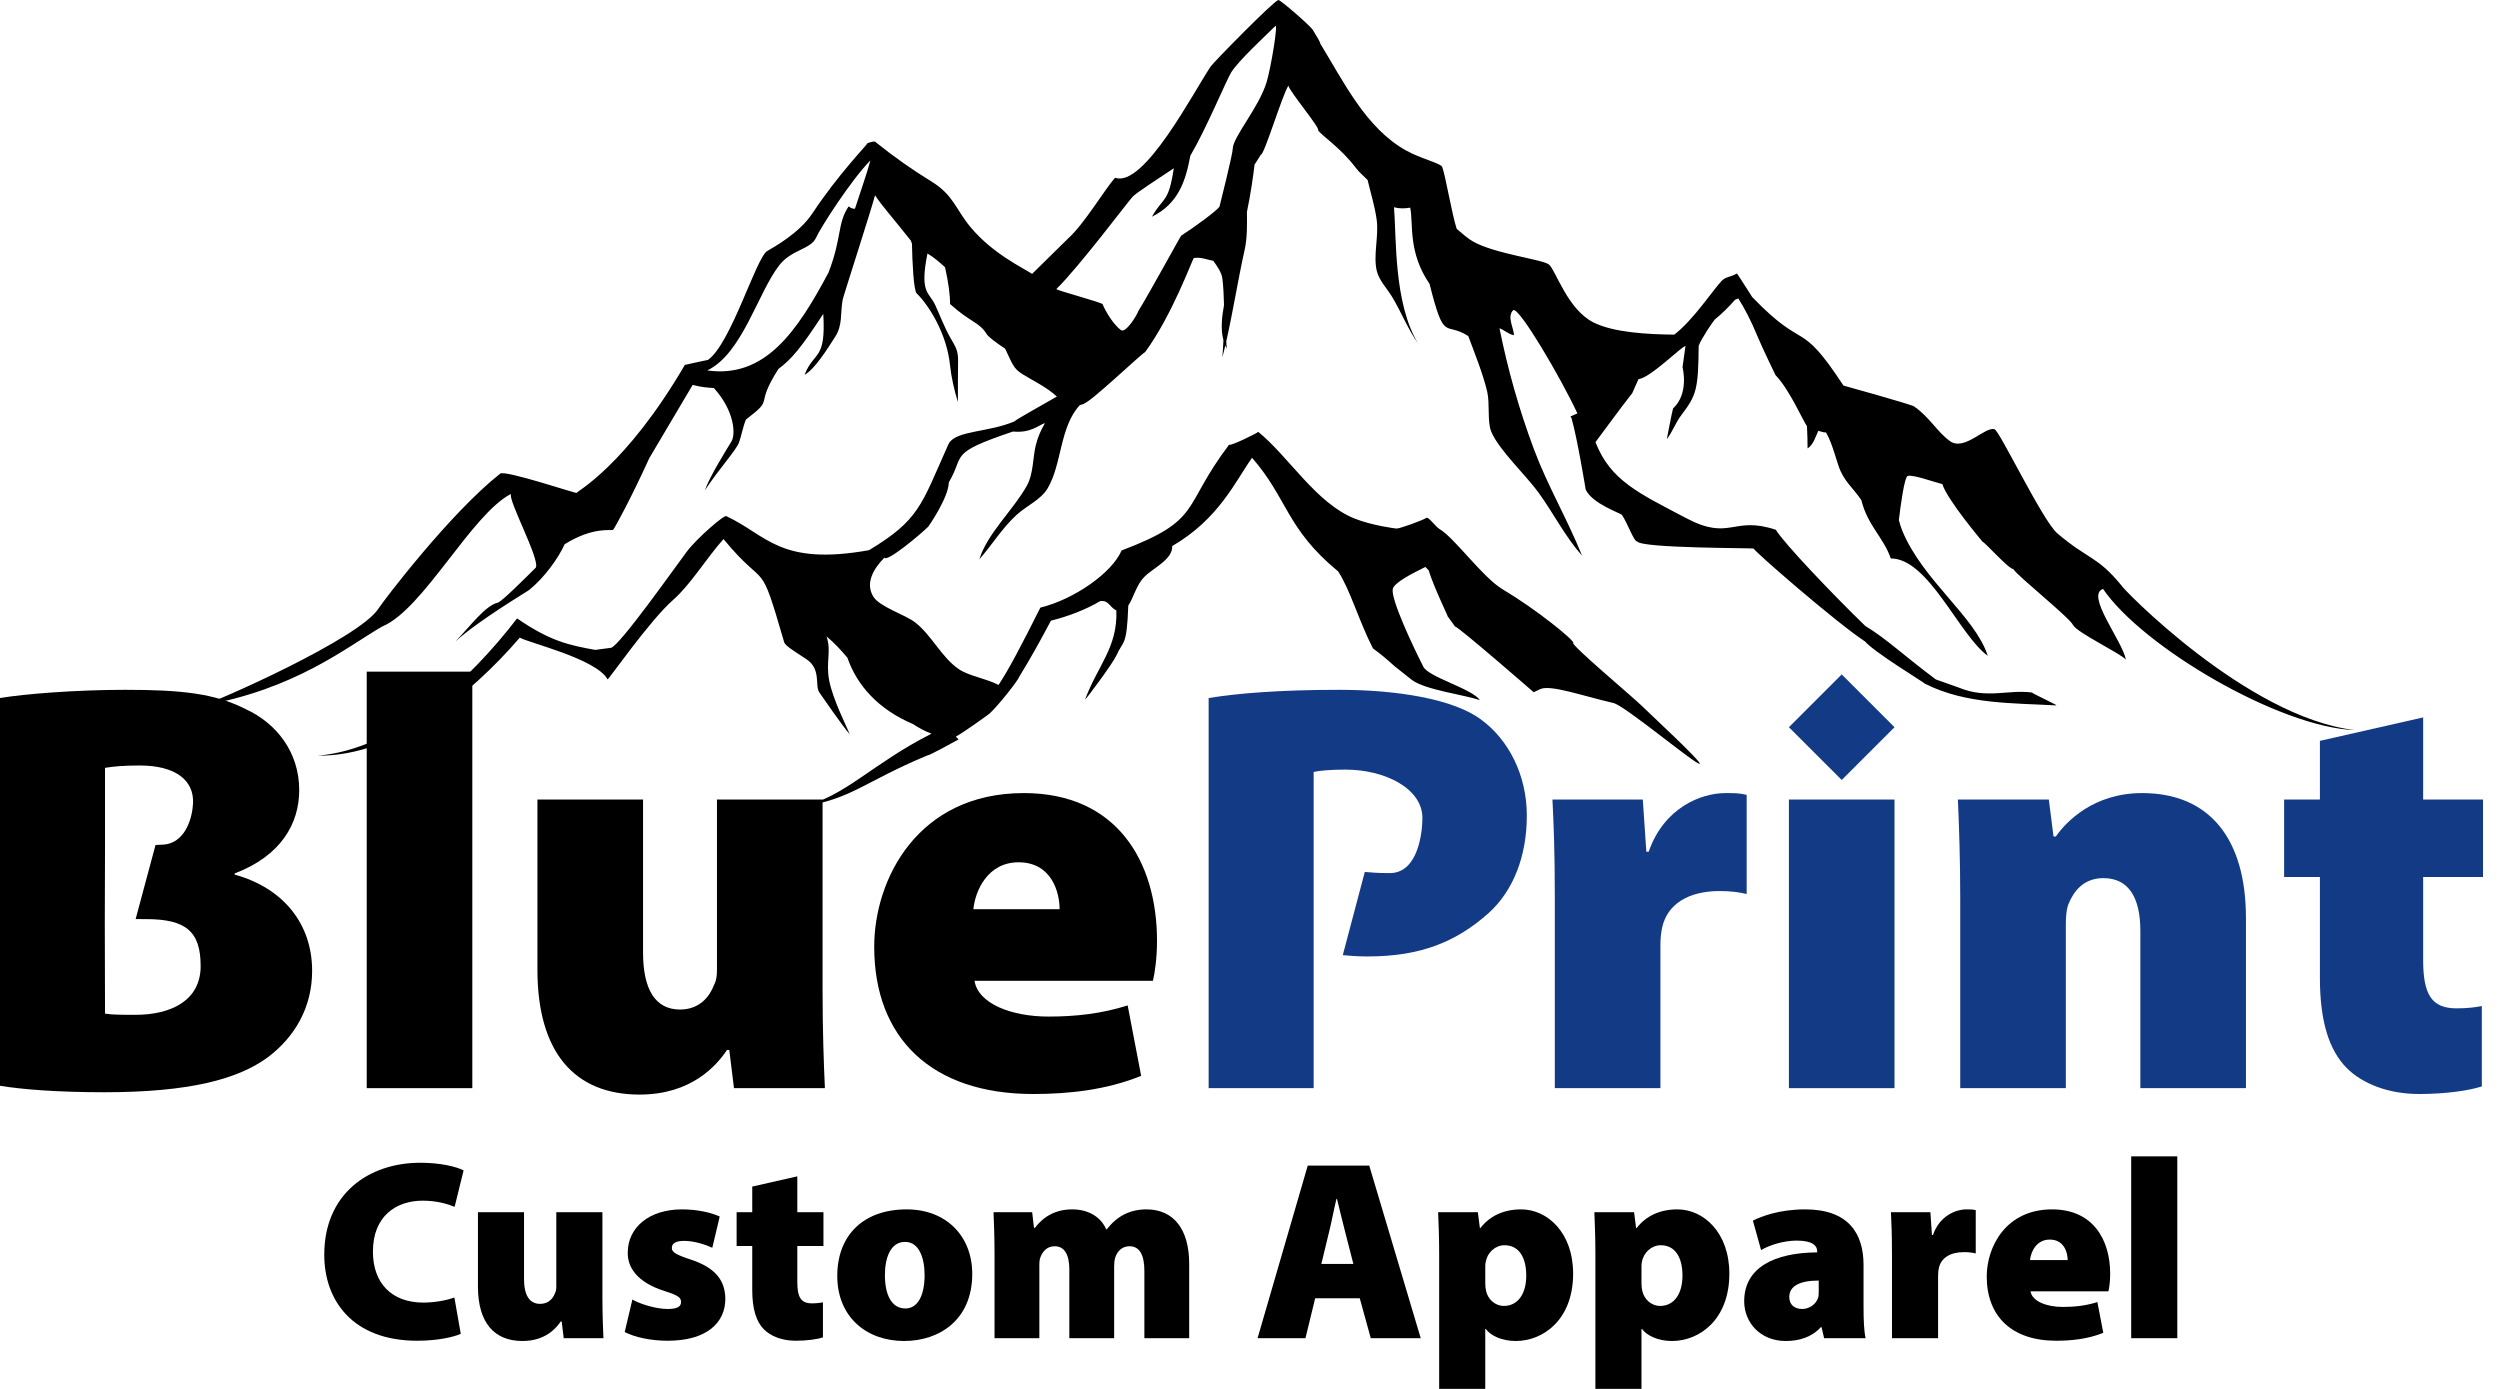 <svg width="108" height="60" viewBox="0 0 108 60" fill="none" xmlns="http://www.w3.org/2000/svg">
<g id="blueprint-logo" clip-path="url(#clip0_283_4799)">
<g id="uuid-fe0e41d7-31ed-491a-a1f4-cf1a77e49378">
<path id="Vector" d="M82.633 53.468V53.499L82.669 53.467C82.657 53.467 82.645 53.468 82.633 53.468Z" fill="black"/>
<path id="Vector_2" d="M81.843 31.415L79.562 33.695L77.281 31.415L79.562 29.134L81.843 31.415Z" fill="#133B85"/>
<path id="Vector_3" d="M90.851 25.44C92.552 27.944 98.492 31.434 101.735 31.541C97.039 30.992 91.579 25.305 91.659 25.306C90.59 24.004 90.239 24.197 88.877 23.042C88.248 22.51 86.389 18.623 86.167 18.546C85.766 18.405 84.867 19.502 84.244 19.06C83.686 18.663 83.36 18.02 82.684 17.555C82.558 17.468 79.637 16.656 79.637 16.656C77.695 13.693 78.028 15.256 75.693 12.83C75.681 12.817 75.857 13.051 75.693 12.83C75.673 12.803 75.247 12.12 75.038 11.815C74.712 11.993 74.557 11.941 74.367 12.144C73.994 12.541 73.144 13.83 72.329 14.456C71.185 14.445 69.716 14.367 68.845 13.932C67.718 13.369 67.223 11.707 66.921 11.432C66.68 11.212 64.582 10.972 63.635 10.433C63.415 10.307 63.176 10.101 62.93 9.888C62.726 9.278 62.435 7.529 62.302 7.21C62.236 7.05 61.392 6.862 60.742 6.501C59 5.531 58.041 3.52 57.035 1.883C57.059 1.861 56.872 1.548 56.71 1.286C56.603 1.113 55.298 -0.026 55.222 -4.53771e-05C54.979 0.084 52.429 2.685 52.302 2.872C51.584 3.931 49.42 8.13 48.174 7.679C47.751 8.136 46.844 9.674 46.145 10.299C46.125 10.322 44.65 11.765 44.587 11.832C44.215 11.582 42.879 10.963 41.919 9.802C41.283 9.032 41.19 8.425 40.234 7.838C39.383 7.316 38.611 6.767 37.829 6.142C37.807 6.061 37.475 6.186 37.475 6.186C37.48 6.237 36.237 7.492 35.094 9.22C34.521 10.085 33.411 10.685 33.146 10.843C32.659 11.134 31.587 14.837 30.585 15.548C30.564 15.548 29.611 15.756 29.585 15.765C27.018 20.162 24.87 21.252 24.913 21.293C24.98 21.359 21.823 20.294 21.61 20.46C19.449 22.161 16.563 25.956 16.351 26.289C15.525 27.589 9.273 30.347 8.689 30.494C12.773 29.779 14.952 27.967 16.503 27.069C16.512 27.065 16.523 27.061 16.528 27.058C18.296 26.309 20.369 22.216 22.077 21.335C21.93 21.586 23.332 24.159 23.148 24.52C22.623 25.042 21.672 25.992 21.506 26.033C20.965 26.165 20.348 27.009 19.674 27.713C20.684 26.789 22.851 25.512 22.87 25.478C23.531 24.94 24.116 24.117 24.394 23.51C25.667 22.723 26.419 22.948 26.486 22.886C26.554 22.824 27.283 21.48 28.05 19.791C28.678 18.738 29.3 17.684 29.923 16.628C30.294 16.725 30.558 16.748 30.838 16.762C31.739 17.756 31.782 18.764 31.601 19.066C31.348 19.489 30.691 20.523 30.447 21.187C31.077 20.235 31.792 19.462 31.919 19.128C32.028 18.843 32.081 18.481 32.223 18.126C33.524 17.135 32.541 17.643 33.627 15.94C34.194 15.513 34.592 15.054 35.565 13.559C35.688 15.604 35.165 15.142 34.757 16.194C35.209 15.943 35.773 15.026 36.077 14.553C36.409 14.038 36.295 13.562 36.401 12.956C36.429 12.798 37.605 9.176 37.802 8.436C38.078 8.866 38.586 9.428 39.345 10.391C39.363 10.434 39.38 10.477 39.396 10.521C39.413 11.341 39.467 12.542 39.602 12.675C40.132 13.196 40.899 14.408 41.039 15.764C41.095 16.297 41.225 16.859 41.381 17.367C41.377 16.775 41.385 16.183 41.389 15.592C41.393 15.126 41.285 14.996 41.043 14.568C40.789 14.119 40.614 13.638 40.398 13.172C40.14 12.613 39.718 12.679 40.066 10.95C40.341 11.112 40.617 11.354 40.825 11.544C40.977 12.206 41.044 12.778 41.046 13.137C41.919 13.924 42.308 13.918 42.618 14.423C42.7 14.558 43.012 14.79 43.423 15.063C43.732 15.719 43.784 15.917 44.147 16.148C44.585 16.426 45.234 16.729 45.656 17.132C45.028 17.493 43.995 18.066 43.807 18.212C42.682 18.681 41.353 18.598 41.004 19.133C40.951 19.223 40.941 19.268 40.907 19.338C39.795 21.828 39.703 22.465 37.542 23.768C33.675 24.46 33.126 23.109 31.379 22.299H31.377C31.309 22.211 30.112 23.243 29.668 23.833C29.223 24.424 26.739 27.943 26.392 27.986C26.392 27.987 25.7 28.075 25.721 28.077C24.582 27.871 23.774 27.704 22.338 26.715C20.302 29.37 17.116 32.361 13.728 32.645C17.076 32.672 20.316 30.031 22.457 27.544C22.77 27.755 25.758 28.452 26.246 29.347C26.246 29.43 28.051 26.819 29.086 25.909C29.822 25.268 30.523 24.107 31.255 23.288C33.168 25.607 32.77 23.931 33.877 27.747C33.919 27.893 34.317 28.136 34.82 28.465C35.493 28.904 35.189 29.6 35.394 29.911C35.464 30.016 36.432 31.417 36.713 31.723C36.575 31.387 35.986 30.228 35.824 29.412C35.663 28.598 35.929 28.127 35.706 27.493C36.053 27.78 36.332 28.085 36.608 28.414C37.02 29.605 37.938 30.642 39.441 31.279C39.706 31.454 39.974 31.597 40.241 31.695C37.671 32.994 36.486 34.435 34.638 34.844C36.781 34.531 37.315 33.779 40.044 32.642C40.159 32.639 41.123 32.097 41.41 31.944L41.293 31.822C41.297 31.82 41.301 31.817 41.305 31.814C41.646 31.631 42.703 30.868 42.75 30.825C43.143 30.466 43.997 29.374 44.035 29.229C44.523 28.438 44.967 27.631 45.4 26.813C46.124 26.634 46.895 26.343 47.539 25.963C47.922 25.94 47.898 26.2 48.227 26.374C48.285 27.974 47.417 28.754 46.873 30.225C46.924 30.2 48.069 28.668 48.226 28.32C48.531 27.635 48.676 27.971 48.742 26.163C48.99 25.779 49.088 25.267 49.441 24.914C49.814 24.539 50.668 24.167 50.64 23.59C52.668 22.41 53.368 20.784 54.089 19.777C55.629 21.54 55.562 22.833 57.806 24.684C58.311 25.433 58.715 26.856 59.313 28.013C59.637 28.245 59.94 28.5 60.232 28.769C60.343 28.861 60.985 29.367 60.999 29.377L60.998 29.376C61.574 29.805 63.241 30.01 63.932 30.245C63.585 29.748 61.719 29.255 61.49 28.805C61.023 27.891 60.098 25.919 60.165 25.457C60.208 25.166 61.064 24.748 61.576 24.492C61.624 24.539 61.672 24.586 61.717 24.635C61.935 25.353 62.57 26.649 62.541 26.63C62.541 26.63 62.778 26.949 62.853 27.061C62.988 27.06 66.255 29.904 66.255 29.904C66.349 29.86 66.539 29.77 66.539 29.77C66.978 29.563 68.405 30.074 69.7 30.37C70.199 30.484 73.243 33.036 73.43 32.999C73.515 32.907 71.303 30.866 70.928 30.495C70.543 30.114 67.804 27.82 67.969 27.772C67.99 27.647 66.403 26.346 64.909 25.455C64.04 24.937 62.851 23.244 62.174 22.845C62.028 22.759 61.709 22.314 61.62 22.371C61.452 22.482 60.477 22.834 60.334 22.834C60.292 22.834 59.268 22.701 58.526 22.405C56.854 21.74 55.682 19.734 54.356 18.656C54.325 18.707 53.158 19.28 53.096 19.212C51.026 21.947 51.972 22.445 48.453 23.78C48.038 24.75 46.401 25.892 44.944 26.249C44.106 27.921 43.571 28.932 43.138 29.59C42.571 29.296 41.867 29.212 41.415 28.903C40.676 28.399 40.254 27.453 39.542 26.893C39.115 26.557 37.999 26.219 37.727 25.774C37.378 25.204 37.713 24.591 38.205 24.09C38.302 24.304 39.719 23.126 40.1 22.752C40.111 22.744 40.981 21.494 40.989 20.836C41.709 19.629 40.924 19.601 43.76 18.642C44.539 18.718 44.871 18.358 45.143 18.279C44.973 18.571 44.835 18.866 44.745 19.237C44.613 19.775 44.649 20.465 44.361 20.981C43.776 22.032 42.647 23.049 42.31 24.16C42.866 23.528 43.29 22.817 43.92 22.239C44.346 21.849 44.96 21.593 45.254 21.102C45.879 20.061 45.77 18.448 46.65 17.499C46.714 17.48 46.778 17.462 46.842 17.445C46.842 17.437 46.841 17.43 46.842 17.422C47.086 17.402 49.381 15.215 49.466 15.215C50.633 13.624 51.488 11.261 51.572 11.146C51.899 11.098 52.148 11.222 52.413 11.267C52.581 11.503 52.775 11.76 52.809 12.049C52.849 12.384 52.869 12.777 52.877 13.182C52.789 13.667 52.722 14.216 52.852 14.697C52.84 14.969 52.824 15.222 52.807 15.44C52.851 15.27 52.892 15.099 52.934 14.926C52.954 14.974 52.976 15.019 53.002 15.064C52.986 14.952 52.978 14.846 52.975 14.743C53.271 13.437 53.485 12.062 53.766 10.806C53.886 10.269 53.873 9.712 53.867 9.157C54.031 8.372 54.148 7.547 54.197 7.112C54.288 6.966 54.38 6.822 54.472 6.678C54.612 6.704 55.4 4.086 55.661 3.696C55.636 3.861 57.06 5.56 56.938 5.62C57.094 5.867 57.889 6.351 58.579 7.26C58.727 7.457 58.912 7.603 59.079 7.773C59.215 8.343 59.392 8.909 59.472 9.488C59.572 10.197 59.315 11.029 59.477 11.703C59.574 12.112 59.933 12.476 60.156 12.852C60.54 13.499 60.83 14.233 61.266 14.846C60.196 13.091 60.331 10.233 60.221 8.953C60.445 9.016 60.672 9.013 60.922 8.971C61.064 9.69 60.817 10.891 61.757 12.265C62.407 14.848 62.404 13.861 63.43 14.518C63.724 15.313 64.052 16.107 64.246 16.915C64.37 17.437 64.242 18.215 64.424 18.652C64.751 19.437 65.934 20.544 66.472 21.289C67.105 22.167 67.618 23.185 68.343 24.003C67.729 22.468 66.86 20.992 66.274 19.43C65.609 17.65 65.138 15.958 64.777 14.181C64.984 14.254 65.182 14.45 65.405 14.481C65.38 14.115 65.094 13.687 65.371 13.398C65.623 13.249 67.415 16.298 68.144 17.859L67.841 17.992C67.858 18.012 67.872 18.035 67.887 18.056C68.145 18.95 68.501 21.148 68.501 21.148C68.791 21.77 70.018 22.17 70.071 22.248C70.32 22.622 70.59 23.418 70.735 23.395C70.954 23.69 75.701 23.668 75.764 23.699C75.68 23.727 79.317 26.892 80.57 27.712C80.976 28.183 83.076 29.453 83.162 29.538C84.932 30.436 87 30.367 88.845 30.475C88.84 30.437 87.782 29.953 87.783 29.917C86.726 29.779 85.843 30.207 84.623 29.705C84.608 29.699 83.64 29.36 83.627 29.351C82.231 28.31 81.487 27.585 80.579 27.04C79.204 25.711 77.055 23.456 76.717 22.887C74.844 22.263 74.753 23.4 72.829 22.376C70.8 21.306 69.572 20.764 68.924 19.101C68.933 19.091 70.077 17.533 70.502 16.998C70.495 17.058 70.786 16.327 70.796 16.376C71.314 16.314 72.717 14.894 72.812 14.955L72.685 15.861C72.696 15.908 72.971 17.001 72.278 17.643C72.256 17.663 72.018 18.906 72.007 18.97C72.246 18.668 72.384 18.261 72.631 17.936C73.282 17.079 73.366 16.842 73.383 14.94C73.494 14.627 74.018 13.863 74.082 13.8C74.371 13.568 74.718 13.227 74.949 12.954L75.095 12.891C75.366 13.325 75.631 13.82 75.905 14.486C76.142 15.054 76.702 16.204 76.702 16.204C77.313 16.841 77.866 18.132 78.061 18.413C78.081 18.739 78.085 19.066 78.087 19.371C78.33 19.223 78.428 18.884 78.55 18.612C78.692 18.657 78.823 18.69 78.883 18.68C79.136 19.125 79.263 19.645 79.421 20.117C79.647 20.794 80.052 21.067 80.412 21.609C80.672 22.689 81.383 23.238 81.681 24.125C83.312 24.117 84.641 27.448 85.872 28.331C85.321 26.624 83.076 25.096 82.178 22.926C82.119 22.783 82.072 22.628 82.031 22.468C82.1 21.874 82.268 20.599 82.416 20.56C82.654 20.498 83.479 20.805 83.91 20.913C84.113 21.589 85.659 23.418 85.659 23.418C85.659 23.335 86.779 24.588 86.972 24.583C87.176 24.904 89.375 26.651 89.554 26.998C89.73 27.336 91.59 28.213 91.84 28.497C91.68 27.675 90.085 25.703 90.852 25.441L90.851 25.44ZM36.933 9.018C36.845 9.022 36.762 8.995 36.661 8.916C36.163 9.659 36.378 10.262 35.792 11.773C34.426 14.341 33.041 16.353 30.553 16.003C32.067 15.278 32.73 12.664 33.665 11.458C34.19 10.78 35.03 10.771 35.252 10.271C35.446 9.835 36.77 7.772 37.602 6.93C37.472 7.43 37.101 8.492 36.934 9.018H36.933ZM54.714 3.559C54.381 4.652 53.254 5.928 53.254 6.431C53.254 6.653 52.682 8.929 52.682 8.929C52.555 9.115 51.586 9.824 51.031 10.178C50.994 10.204 49.702 12.582 49.176 13.439C49.102 13.645 48.628 14.407 48.426 14.26C47.994 13.944 47.634 13.175 47.634 13.144C47.634 13.074 45.646 12.545 45.634 12.488C46.607 11.544 48.774 8.651 48.936 8.492C49.139 8.292 50.048 7.712 50.708 7.269C50.478 8.801 50.26 8.485 49.764 9.362C50.912 8.795 51.221 7.808 51.423 6.726C52.112 5.56 52.977 3.464 53.191 3.122C53.501 2.625 54.635 1.578 55.095 1.124C55.222 1 54.905 2.935 54.714 3.559V3.559Z" fill="black"/>
<path id="Vector_4" d="M-2.44919e-05 30.155C1.039 29.978 3.295 29.8 5.399 29.8C7.832 29.8 9.276 29.952 10.62 30.637C11.938 31.245 12.926 32.486 12.926 34.134C12.926 35.578 12.14 36.972 10.138 37.732V37.783C12.242 38.366 13.484 39.912 13.484 41.939C13.484 43.536 12.723 44.803 11.583 45.664C10.29 46.627 8.161 47.185 4.511 47.185C2.433 47.185 0.937 47.059 -0 46.906V30.155H-2.44919e-05ZM4.527 39.82L4.537 43.789C4.866 43.84 5.272 43.84 5.855 43.84C7.376 43.84 8.668 43.232 8.668 41.736C8.668 40.241 8.037 39.706 6.314 39.706L5.859 39.704L6.719 36.504L6.966 36.491C7.994 36.49 8.305 35.349 8.339 34.717C8.393 33.704 7.578 33.069 6.032 33.069C5.272 33.069 4.841 33.12 4.537 33.171V36.491L4.527 39.82Z" fill="black"/>
<path id="Vector_5" d="M15.842 29.015H20.404V47.008H15.842V29.015Z" fill="black"/>
<path id="Vector_6" d="M35.535 42.75C35.535 44.524 35.586 45.943 35.636 47.008H31.708L31.505 45.36H31.404C30.948 46.045 29.858 47.286 27.628 47.286C24.839 47.286 23.217 45.487 23.217 41.889V34.539H27.78V41.154C27.78 42.75 28.312 43.612 29.377 43.612C30.238 43.612 30.669 43.029 30.847 42.547C30.948 42.37 30.973 42.142 30.973 41.889V34.539H35.535V42.75H35.535Z" fill="black"/>
<path id="Vector_7" d="M42.1 42.37C42.252 43.358 43.697 43.916 45.294 43.916C46.485 43.916 47.6 43.789 48.715 43.434L49.298 46.476C47.803 47.084 46.181 47.261 44.635 47.261C40.25 47.261 37.766 44.854 37.766 40.9C37.766 37.986 39.642 34.261 44.229 34.261C48.259 34.261 49.983 37.226 49.983 40.647C49.983 41.407 49.882 42.066 49.806 42.37H42.101H42.1ZM45.775 39.278C45.775 38.569 45.446 37.251 44.001 37.251C42.658 37.251 42.126 38.493 42.05 39.278H45.775Z" fill="black"/>
<path id="Vector_8" d="M56.75 41.209L56.75 47.008H52.213V30.155C53.455 29.952 55.255 29.8 57.865 29.8C60.324 29.8 62.816 30.192 64.007 31.104C65.174 31.966 65.959 33.486 65.959 35.235C65.959 36.984 65.376 38.479 64.312 39.442C62.918 40.684 61.383 41.319 59.077 41.319C58.646 41.319 58.287 41.288 58.008 41.262L58.959 37.668C59.213 37.693 59.557 37.718 60.038 37.718C61.276 37.718 61.448 35.928 61.448 35.336C61.448 34.069 59.843 33.247 58.119 33.247C57.435 33.247 56.978 33.297 56.75 33.348V37.707L56.75 41.209L56.75 41.209Z" fill="#133B85"/>
<path id="Vector_9" d="M67.168 38.746C67.168 36.77 67.117 35.578 67.066 34.539H70.969L71.122 36.795H71.223C71.882 34.894 73.479 34.261 74.543 34.261C74.949 34.261 75.126 34.261 75.456 34.337V38.62C75.126 38.543 74.771 38.493 74.29 38.493C72.946 38.493 72.034 39.05 71.806 40.064C71.755 40.292 71.73 40.545 71.73 40.85V47.008H67.168V38.746H67.168Z" fill="#133B85"/>
<path id="Vector_10" d="M81.843 34.54H77.281V47.008H81.843V34.54Z" fill="#133B85"/>
<path id="Vector_11" d="M84.682 38.772C84.682 37.124 84.631 35.68 84.581 34.539H88.509L88.712 36.136H88.813C89.27 35.477 90.461 34.261 92.539 34.261C95.454 34.261 97.025 36.237 97.025 39.658V47.008H92.463V40.216C92.463 38.772 91.956 37.935 90.866 37.935C89.979 37.935 89.574 38.543 89.371 39.025C89.27 39.253 89.244 39.608 89.244 39.938V47.008H84.682V38.772Z" fill="#133B85"/>
<path id="Vector_12" d="M104.68 30.991V34.539H107.266V37.885H104.68V41.458C104.68 42.953 105.035 43.561 106.125 43.561C106.607 43.561 106.961 43.511 107.215 43.46V46.932C106.683 47.109 105.669 47.261 104.503 47.261C103.16 47.261 102.045 46.805 101.386 46.146C100.625 45.386 100.22 44.144 100.22 42.243V37.885H98.674V34.54H100.22V32.005L104.68 30.992V30.991Z" fill="#133B85"/>
<g id="Group">
<path id="Vector_13" d="M19.905 57.621C19.618 57.754 18.921 57.92 18.024 57.92C15.236 57.92 14.008 56.183 14.008 54.203C14.008 51.57 15.933 50.231 18.157 50.231C19.02 50.231 19.717 50.397 20.027 50.563L19.64 52.134C19.308 52.001 18.854 51.869 18.257 51.869C17.106 51.869 16.11 52.544 16.11 54.07C16.11 55.431 16.918 56.272 18.29 56.272C18.777 56.272 19.319 56.172 19.629 56.051L19.905 57.622L19.905 57.621Z" fill="black"/>
<path id="Vector_14" d="M26.024 55.951C26.024 56.725 26.046 57.345 26.068 57.809H24.353L24.265 57.09H24.221C24.021 57.389 23.546 57.931 22.572 57.931C21.355 57.931 20.647 57.146 20.647 55.575V52.367H22.638V55.254C22.638 55.951 22.87 56.327 23.335 56.327C23.712 56.327 23.9 56.073 23.977 55.862C24.021 55.785 24.032 55.685 24.032 55.575V52.367H26.024V55.951H26.024Z" fill="black"/>
<path id="Vector_15" d="M27.319 56.139C27.628 56.327 28.337 56.548 28.835 56.548C29.255 56.548 29.421 56.449 29.421 56.25C29.421 56.051 29.299 55.962 28.713 55.774C27.518 55.398 27.108 54.745 27.119 54.114C27.119 53.03 28.038 52.245 29.465 52.245C30.14 52.245 30.738 52.389 31.092 52.555L30.771 53.904C30.516 53.783 30.007 53.606 29.565 53.606C29.222 53.606 29.023 53.694 29.023 53.915C29.023 54.092 29.2 54.203 29.841 54.413C30.915 54.767 31.324 55.32 31.335 56.106C31.335 57.146 30.527 57.92 28.845 57.92C28.093 57.92 27.418 57.765 26.987 57.544L27.319 56.139L27.319 56.139Z" fill="black"/>
<path id="Vector_16" d="M34.444 50.818V52.366H35.573V53.827H34.444V55.387C34.444 56.039 34.599 56.305 35.075 56.305C35.285 56.305 35.44 56.283 35.551 56.261V57.776C35.318 57.854 34.876 57.92 34.367 57.92C33.78 57.92 33.293 57.721 33.006 57.433C32.674 57.102 32.497 56.559 32.497 55.73V53.827H31.822V52.367H32.497V51.26L34.444 50.818L34.444 50.818Z" fill="black"/>
<path id="Vector_17" d="M42.001 55.033C42.001 57.013 40.585 57.931 39.058 57.931C37.432 57.931 36.17 56.892 36.17 55.121C36.17 53.352 37.31 52.245 39.169 52.245C40.873 52.245 42.001 53.396 42.001 55.033V55.033ZM38.228 55.088C38.228 55.896 38.494 56.526 39.114 56.526C39.645 56.526 39.943 55.962 39.943 55.088C39.943 54.336 39.7 53.65 39.102 53.65C38.45 53.65 38.228 54.369 38.228 55.088Z" fill="black"/>
<path id="Vector_18" d="M42.964 54.214C42.964 53.495 42.942 52.864 42.92 52.366H44.59L44.668 53.041H44.712C44.911 52.776 45.387 52.245 46.316 52.245C47.014 52.245 47.556 52.566 47.788 53.108H47.81C48.031 52.831 48.275 52.61 48.562 52.466C48.839 52.322 49.16 52.245 49.525 52.245C50.698 52.245 51.373 53.097 51.373 54.601V57.809H49.437V54.9C49.437 54.225 49.237 53.838 48.795 53.838C48.474 53.838 48.275 54.048 48.186 54.303C48.142 54.413 48.131 54.59 48.131 54.701V57.809H46.195V54.845C46.195 54.236 46.007 53.838 45.564 53.838C45.199 53.838 45.033 54.103 44.955 54.291C44.9 54.413 44.9 54.557 44.9 54.69V57.809H42.964V54.214H42.964Z" fill="black"/>
<path id="Vector_19" d="M56.816 56.084L56.396 57.809H54.327L56.495 50.353H59.151L61.375 57.809H59.217L58.741 56.084H56.816H56.816ZM58.465 54.601L58.122 53.263C58.011 52.842 57.868 52.234 57.757 51.791H57.735C57.624 52.234 57.514 52.853 57.403 53.274L57.082 54.601H58.465H58.465Z" fill="black"/>
<path id="Vector_20" d="M62.172 54.214C62.172 53.495 62.15 52.875 62.127 52.367H63.843L63.931 53.052H63.953C64.362 52.522 64.971 52.245 65.712 52.245C66.852 52.245 67.959 53.252 67.959 55.022C67.959 57.013 66.664 57.931 65.48 57.931C64.861 57.931 64.385 57.688 64.185 57.411H64.163V60H62.172V54.214V54.214ZM64.163 55.431C64.163 55.553 64.174 55.663 64.197 55.763C64.274 56.117 64.573 56.416 64.971 56.416C65.569 56.416 65.934 55.896 65.934 55.11C65.934 54.325 65.624 53.794 64.993 53.794C64.595 53.794 64.252 54.115 64.186 54.502C64.164 54.579 64.164 54.668 64.164 54.756V55.431L64.163 55.431Z" fill="black"/>
<path id="Vector_21" d="M68.921 54.214C68.921 53.495 68.899 52.875 68.877 52.367H70.592L70.68 53.052H70.702C71.112 52.522 71.72 52.245 72.462 52.245C73.601 52.245 74.708 53.252 74.708 55.022C74.708 57.013 73.413 57.931 72.229 57.931C71.61 57.931 71.134 57.688 70.935 57.411H70.912V60H68.921V54.214V54.214ZM70.912 55.431C70.912 55.553 70.924 55.663 70.946 55.763C71.023 56.117 71.322 56.416 71.72 56.416C72.318 56.416 72.683 55.896 72.683 55.11C72.683 54.325 72.373 53.794 71.742 53.794C71.344 53.794 71.001 54.115 70.935 54.502C70.912 54.579 70.912 54.668 70.912 54.756V55.431V55.431Z" fill="black"/>
<path id="Vector_22" d="M78.802 57.809L78.691 57.334H78.658C78.27 57.765 77.728 57.931 77.142 57.931C76.035 57.931 75.349 57.123 75.349 56.216C75.349 54.756 76.655 54.114 78.503 54.103V54.059C78.503 53.838 78.337 53.594 77.617 53.594C77.042 53.594 76.433 53.793 76.079 54.004L75.725 52.731C76.079 52.554 76.854 52.245 77.983 52.245C79.853 52.245 80.505 53.285 80.505 54.645V56.482C80.505 57.024 80.528 57.533 80.594 57.809H78.802ZM78.569 55.32C77.761 55.32 77.297 55.553 77.297 56.028C77.297 56.371 77.529 56.548 77.861 56.548C78.149 56.548 78.459 56.349 78.547 56.05C78.569 55.962 78.569 55.862 78.569 55.763V55.32V55.32Z" fill="black"/>
<path id="Vector_23" d="M81.733 54.203C81.733 53.34 81.711 52.82 81.689 52.367H83.393L83.46 53.351H83.504C83.791 52.522 84.489 52.245 84.953 52.245C85.13 52.245 85.208 52.245 85.352 52.278V54.148C85.208 54.114 85.053 54.092 84.843 54.092C84.256 54.092 83.858 54.336 83.758 54.778C83.736 54.878 83.725 54.988 83.725 55.121V57.809H81.734V54.203H81.733Z" fill="black"/>
<path id="Vector_24" d="M87.719 55.785C87.786 56.217 88.416 56.46 89.114 56.46C89.634 56.46 90.121 56.404 90.607 56.25L90.862 57.577C90.209 57.843 89.501 57.92 88.826 57.92C86.912 57.92 85.827 56.869 85.827 55.144C85.827 53.871 86.646 52.245 88.649 52.245C90.408 52.245 91.16 53.539 91.16 55.033C91.16 55.365 91.116 55.652 91.083 55.785H87.719L87.719 55.785ZM89.324 54.435C89.324 54.126 89.18 53.55 88.549 53.55C87.963 53.55 87.731 54.092 87.697 54.435H89.324Z" fill="black"/>
<path id="Vector_25" d="M92.068 49.955H94.059V57.81H92.068V49.955Z" fill="black"/>
</g>
</g>
</g>
<defs>
<clipPath id="clip0_283_4799">
<rect width="107.266" height="60" fill="white"/>
</clipPath>
</defs>
</svg>
